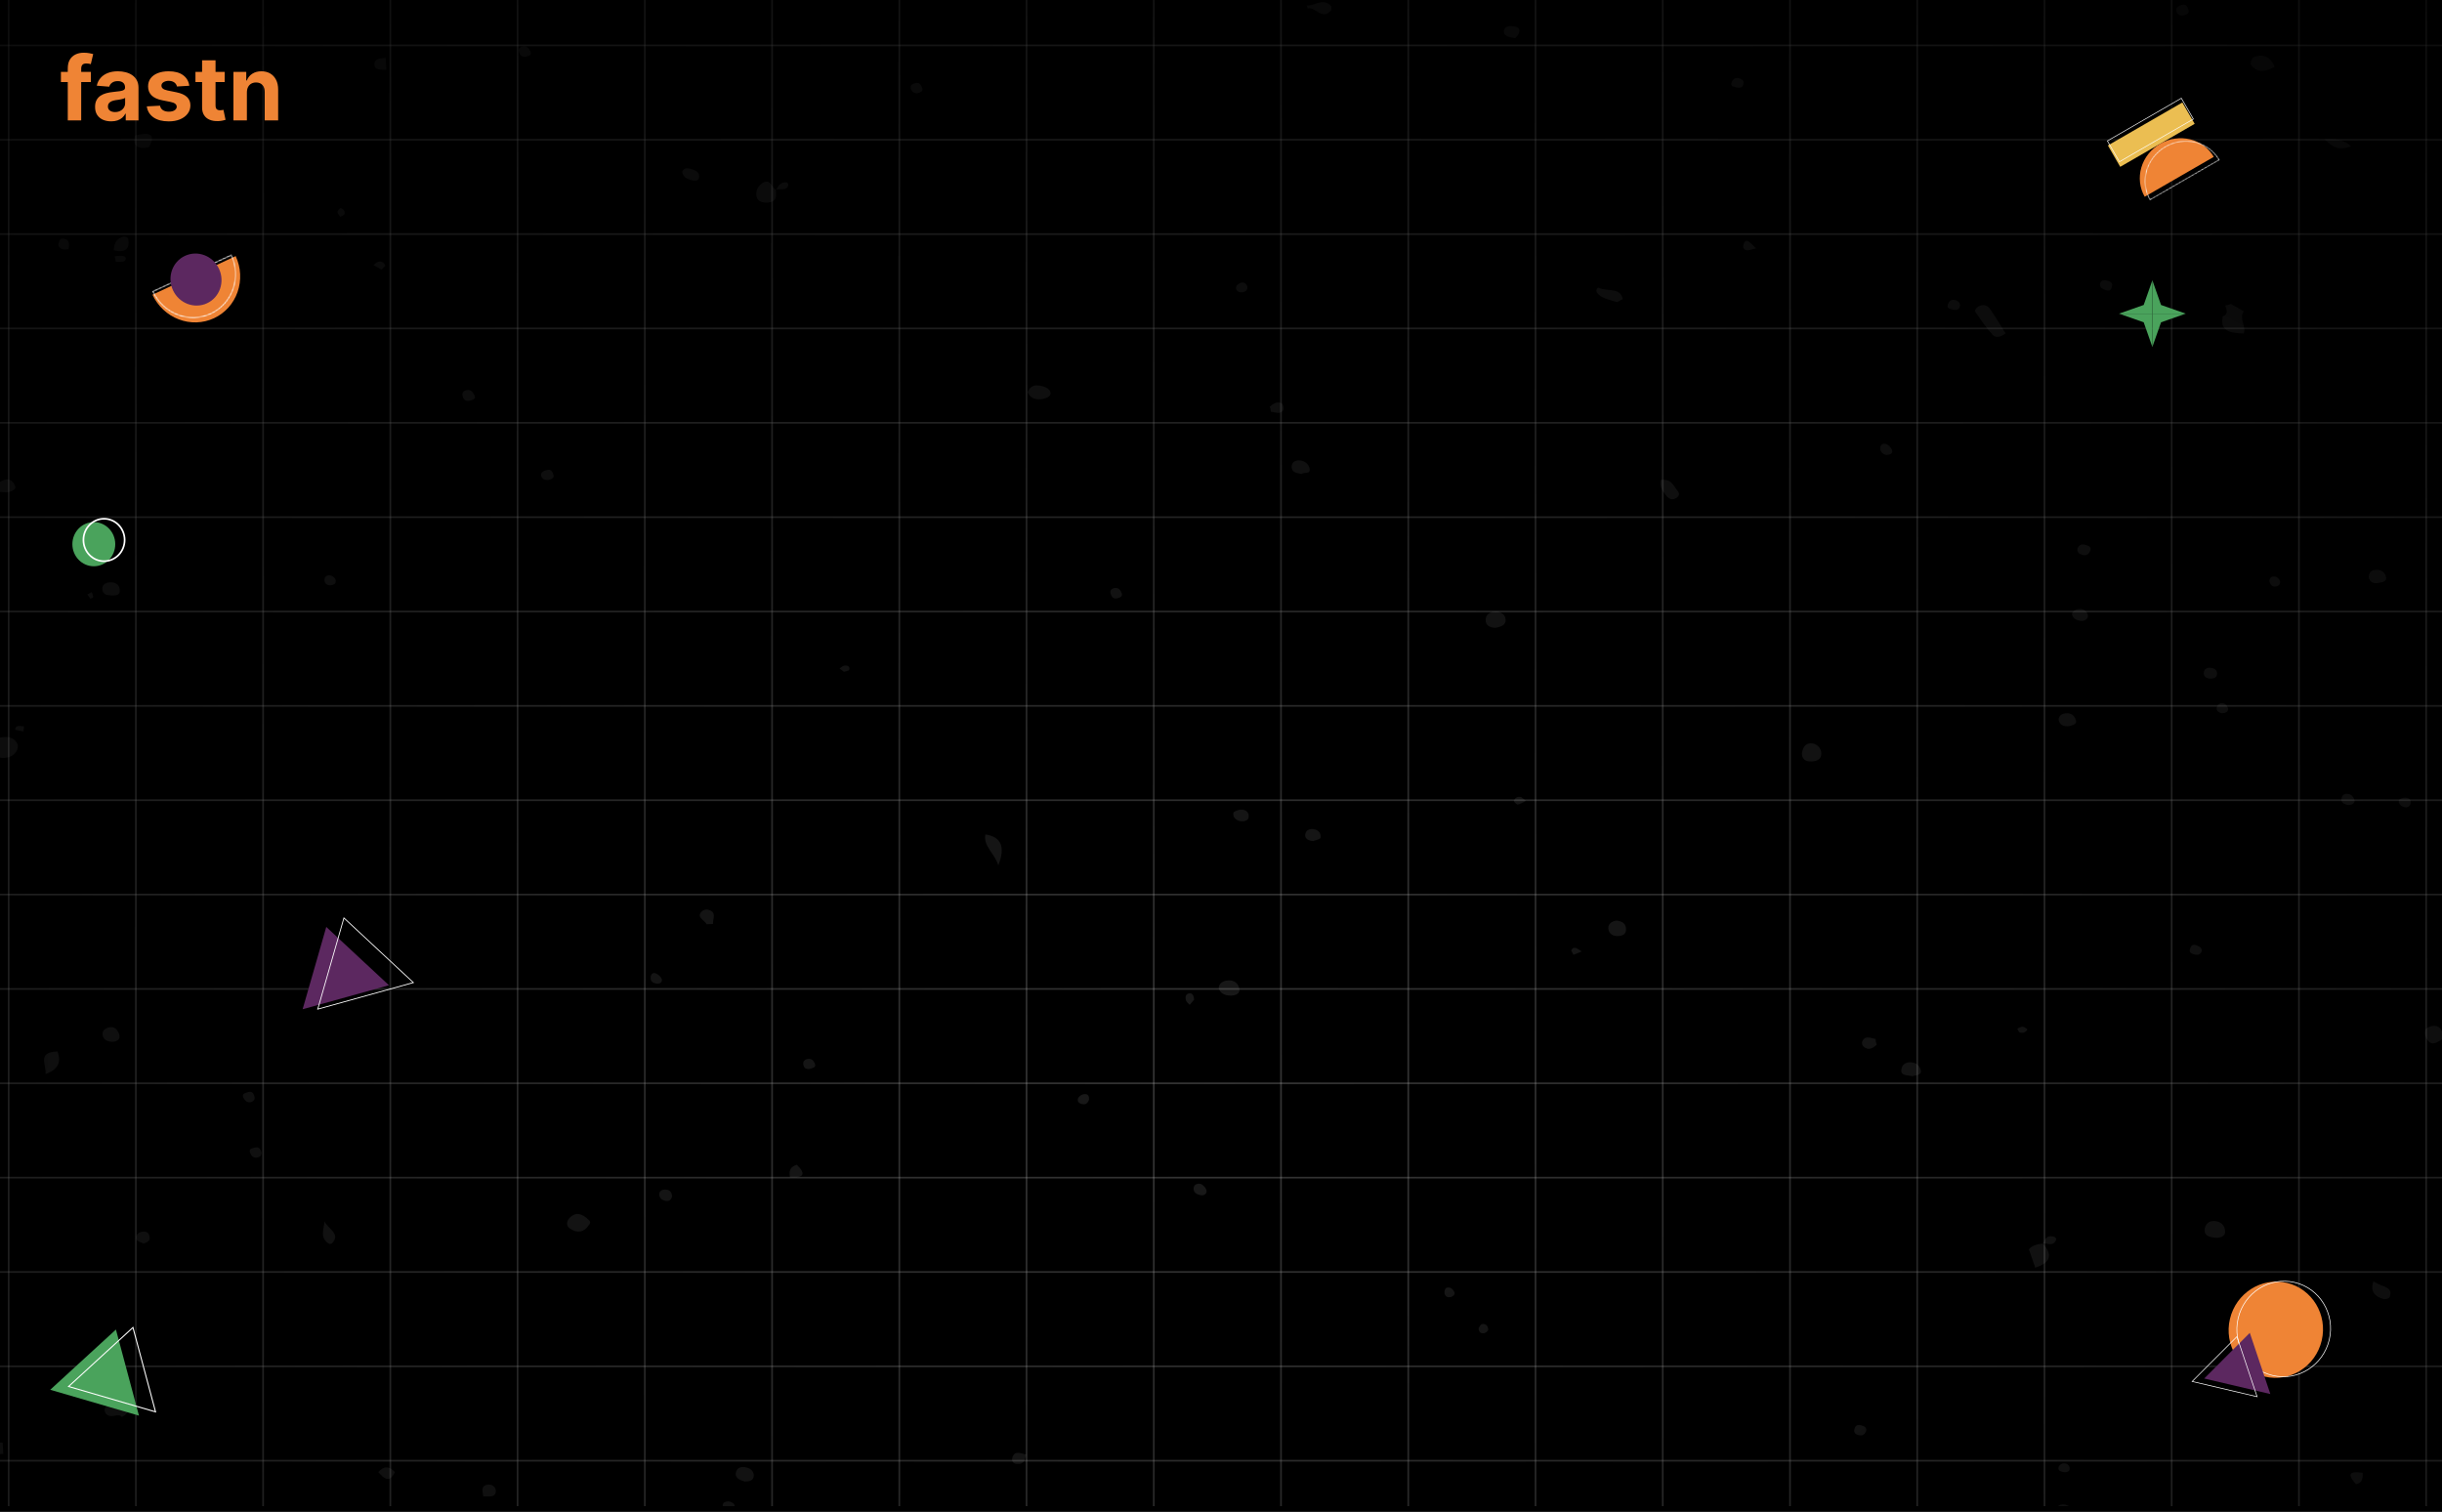 <svg width="1318" height="816" viewBox="0 0 1318 816" fill="none" xmlns="http://www.w3.org/2000/svg">
    <rect x="0" y="0" width="1318" height="816" fill="#808080" stroke="none"/>
    <g clip-path="url(#clip0_3_1722)">
        <rect width="1318" height="816" fill="black"/>
        <g clip-path="url(#clip1_3_1722)">
            <g clip-path="url(#clip2_3_1722)">
                <g opacity="0.1">
                    <path d="M1082.47 179.981C1080.09 181.883 1077.12 182.546 1075.56 180.846C1071.9 176.869 1068.92 172.402 1065.91 167.993C1065.62 167.59 1066.84 165.976 1067.76 165.458C1070.21 164.046 1072.66 164.651 1074.04 166.697C1077.05 171.077 1079.73 175.601 1082.47 179.981Z" fill="white"/>
                    <path d="M1199.75 170.703C1203.22 169.262 1201.41 166.928 1201.04 164.853C1202.07 164.767 1203.06 164.507 1203.95 164.046C1206.26 165.343 1208.54 166.64 1210.86 167.908L1210.99 168.023C1208.21 172.057 1212.54 176.063 1210.99 180.097V180.04C1204.05 179.78 1197.8 178.887 1199.72 170.645L1199.75 170.703Z" fill="white"/>
                    <path d="M972.493 407.084C972.791 404.289 973.749 401.263 977.285 401.205C980.391 401.148 982.804 403.424 983.002 406.508C983.135 408.899 981.78 410.542 978.905 410.888C975.501 411.32 972.824 410.628 972.526 407.084H972.493Z" fill="white"/>
                    <path d="M807.154 338.876C804.345 338.674 802.131 337.838 801.866 335.245C801.503 331.96 803.849 330.115 807.253 330.087C809.666 330.087 812.111 331.355 812.541 333.862C813.168 337.435 810.161 338.271 807.121 338.876H807.154Z" fill="white"/>
                    <path d="M657.72 533.102C658.117 530.623 660.066 529.442 662.611 529.212C666.279 528.895 668.394 530.912 668.89 533.707C669.353 536.329 666.907 537.366 664.296 537.366C661.025 537.366 658.447 536.214 657.72 533.102Z" fill="white"/>
                    <path d="M1095.03 674.389C1096.85 672.083 1099.66 671.565 1102.6 671.219L1102.4 670.988C1107.82 676.896 1107.19 681.449 1098.47 684.215C1097.35 680.93 1096.19 677.645 1095.07 674.36L1095.03 674.389Z" fill="white"/>
                    <path d="M896.417 258.994C902.333 258.475 903.093 262.193 905.175 264.556C906.464 265.996 906.563 267.552 904.943 268.647C902.366 270.405 900.482 269.08 899.028 267.149C897.409 264.959 895.426 262.884 896.384 258.994H896.417Z" fill="white"/>
                    <path d="M875.833 161.424C874.379 162.115 873.09 163.21 872.429 162.98C868.628 161.625 864.068 161.28 861.788 157.678C861.127 156.64 862.25 154.94 862.977 155.343C867.042 157.534 874.544 154.825 875.833 161.424Z" fill="white"/>
                    <path d="M872.467 496.878C875.078 497.137 877.094 498.146 877.523 500.537C877.92 502.785 877.226 504.745 874.252 505.148C870.65 505.638 868.204 504.082 868.039 501.056C867.907 498.895 869.658 497.223 872.5 496.878H872.467Z" fill="white"/>
                    <path d="M1227.65 36.042C1223.06 38.665 1218.6 39.616 1215 35.149C1214.34 34.342 1215.26 31.403 1216.32 30.971C1222.23 28.55 1225.6 31.201 1227.69 36.042H1227.65Z" fill="white"/>
                    <path d="M1032.11 580.907C1029.6 580.129 1025.4 581.022 1026.3 576.815C1026.76 574.596 1028.54 573.127 1031.52 573.386C1034.29 573.645 1035.98 575.144 1036.61 577.334C1037.53 580.59 1034.23 580.158 1032.11 580.907Z" fill="white"/>
                    <path d="M705.118 3.018C709.514 3.335 714.008 -1.42 718.238 3.105C718.767 3.681 718.701 5.352 718.106 5.929C713.248 11.029 710.042 3.306 705.614 4.603C705.746 3.998 705.614 3.479 705.118 3.018Z" fill="white"/>
                    <path d="M1254.65 75.031C1261.26 75.089 1265.26 75.348 1268.89 79.066C1263.84 80.737 1259.74 80.795 1254.65 75.031Z" fill="white"/>
                    <path d="M817.842 20.596C813.678 19.933 811.398 19.155 811.728 16.532C811.926 14.919 813.711 13.968 815.529 14.083C817.809 14.256 820.717 14.458 819.891 17.483C819.527 18.867 818.238 20.048 817.842 20.567V20.596Z" fill="white"/>
                    <path d="M708.736 453.971C705.002 453.596 703.878 451.954 704.671 449.562C705.233 447.89 707.117 447.256 709 447.545C711.909 447.977 713.098 450.109 712.735 452.184C712.603 453.02 709.794 453.538 708.736 453.971Z" fill="white"/>
                    <path d="M669.582 443.25C666.74 442.76 665.319 440.887 665.682 438.755C665.814 437.948 668.59 436.91 670.111 436.968C672.986 437.055 674.34 439.072 673.878 441.348C673.514 443.019 671.531 443.452 669.582 443.25Z" fill="white"/>
                    <path d="M1174.58 5.985C1174.35 4.055 1175.7 3.133 1177.52 2.614C1180.07 1.922 1180.6 3.68 1181.12 5.121C1181.88 7.138 1180.27 7.974 1178.41 8.291C1176.33 8.665 1175.11 7.628 1174.55 5.957L1174.58 5.985Z" fill="white"/>
                    <path d="M1136.51 156.582C1134.89 155.919 1133.14 155.228 1133.37 153.383C1133.6 151.683 1135.06 150.905 1137.01 151.395C1138.69 151.827 1140.48 152.49 1139.95 154.45C1139.55 155.862 1139.06 157.533 1136.55 156.582H1136.51Z" fill="white"/>
                    <path d="M587.805 593.53C587.211 595.201 586.12 596.469 583.939 595.921C581.923 595.431 581.097 593.991 582.121 592.348C582.65 591.541 583.906 590.734 584.963 590.59C587.409 590.244 587.872 591.772 587.805 593.501V593.53Z" fill="white"/>
                    <path d="M1052.34 166.668C1052.57 166.754 1050.52 166.437 1051.28 164.305C1051.84 162.748 1052.9 161.481 1055.08 161.942C1057 162.345 1058.12 163.584 1057.82 165.256C1057.53 166.84 1056.47 168.051 1052.37 166.668H1052.34Z" fill="white"/>
                    <path d="M1018.22 245.595C1016.27 245.249 1015.11 244.126 1014.84 242.483C1014.55 240.639 1015.7 239.111 1017.75 239.601C1019.14 239.918 1020.56 241.474 1021.12 242.771C1021.98 244.702 1020.2 245.393 1018.22 245.595Z" fill="white"/>
                    <path d="M1012.28 560.792C1012.32 561.858 1012.51 562.896 1012.91 563.904C1010.76 565.749 1008.48 567.305 1005.74 564.826C1005.08 564.25 1004.75 562.838 1005.11 562.089C1006.67 558.602 1009.71 560.417 1012.32 560.792H1012.28Z" fill="white"/>
                    <path d="M1007.21 772.335C1006.64 773.891 1005.59 775.044 1003.51 774.698C1001.65 774.381 1000.37 773.315 1000.8 771.557C1001.16 770.03 1002.02 768.647 1004.3 769.252C1005.98 769.713 1007.64 770.347 1007.21 772.335Z" fill="white"/>
                    <path d="M647.587 644.995C644.844 644.448 643.72 642.604 644.381 640.529C644.877 639.002 647.19 638.454 648.71 639.347C649.966 640.096 651.189 641.71 651.222 642.949C651.222 644.333 649.867 645.658 647.62 644.995H647.587Z" fill="white"/>
                    <path d="M670.084 152.52C671.67 152.318 672.992 153.356 673.256 154.998C673.389 155.748 672.628 157.044 671.868 157.39C670.15 158.168 668.002 157.822 667.308 156.295C666.68 154.912 667.539 153.298 670.051 152.52H670.084Z" fill="white"/>
                    <path d="M935.612 46.733C935.909 46.849 933.827 46.589 934.62 44.457C935.182 42.959 936.239 41.719 938.354 42.152C940.205 42.526 941.461 43.65 940.998 45.35C940.602 46.849 939.643 48.145 935.578 46.705L935.612 46.733Z" fill="white"/>
                    <path d="M798.001 716.892C798.596 716.114 799.125 714.76 799.885 714.645C802.231 714.299 803.091 715.97 803.223 717.555C803.289 718.189 802.099 719.313 801.273 719.515C798.927 720.062 798.1 718.708 798.034 716.892H798.001Z" fill="white"/>
                    <path d="M783.021 700.065C780.708 700.613 779.849 699.258 779.618 697.76C779.485 696.895 779.948 695.397 780.609 695.138C782.36 694.475 783.781 695.455 784.641 696.78C785.665 698.394 784.806 699.46 783.021 700.065Z" fill="white"/>
                    <path d="M947.802 134.076C945.489 134.537 943.737 135.402 942.415 135.027C940.532 134.537 940.598 132.808 941.226 131.281C941.787 129.955 942.779 129.609 944.002 130.503C945.224 131.396 946.216 132.549 947.802 134.047V134.076Z" fill="white"/>
                    <path d="M644.564 539.469C643.97 540.19 643.044 541.285 642.119 542.38C641.425 541.602 640.434 540.91 640.136 540.046C639.641 538.547 639.706 536.617 641.656 536.184C643.54 535.752 644.267 537.395 644.531 539.469H644.564Z" fill="white"/>
                    <path d="M1088.76 555.204C1089.82 554.8 1090.81 554.08 1091.7 554.166C1092.66 554.282 1094.34 555.492 1094.24 555.665C1093.45 557.106 1091.9 557.826 1090.15 557.279C1089.49 557.077 1089.22 555.924 1088.76 555.204Z" fill="white"/>
                    <path d="M848.058 513.044C848.586 511.69 849.578 511.229 850.933 511.863C851.924 512.324 852.784 512.958 853.709 513.534C852.222 514.139 850.734 514.745 849.247 515.35C848.818 514.572 848.421 513.794 848.025 513.073L848.058 513.044Z" fill="white"/>
                    <path d="M821.097 430.282C821.857 430.887 822.716 431.579 823.575 432.27C822.121 432.991 820.733 433.913 819.18 434.259C818.684 434.374 816.933 432.76 817.098 432.27C817.627 430.829 818.817 429.619 821.097 430.282Z" fill="white"/>
                    <path d="M1118.61 814.062C1115.63 821.208 1112.63 817.52 1109.62 814.062C1112.59 810.604 1115.6 812.131 1118.61 814.062Z" fill="white"/>
                    <path d="M1271.6 801.123C1267.9 796.944 1266.28 793.659 1275.2 794.927C1275.23 797.52 1275.4 800.172 1271.6 801.123Z" fill="white"/>
                    <path d="M1196.96 668.107C1192.83 667.992 1189.79 667.272 1189.89 663.871C1189.99 660.99 1192.03 658.685 1195.64 659.088C1198.88 659.463 1200.89 661.595 1200.96 664.65C1201.02 667.502 1198.48 667.762 1196.96 668.107Z" fill="white"/>
                    <path d="M1319.76 560.363C1316.39 561.112 1312.86 566.184 1309.68 560.536C1308.49 558.403 1307.93 555.032 1311.7 554.023C1317.78 552.409 1317.88 557.337 1319.73 560.247V560.363H1319.76Z" fill="white"/>
                    <path d="M1124.07 335.157C1121.46 335.128 1119.12 334.264 1118.42 332.045C1117.93 330.46 1119.51 329.135 1121.43 328.818C1124.24 328.328 1126.22 329.48 1126.81 331.843C1127.24 333.543 1126.09 334.725 1124.07 335.157Z" fill="white"/>
                    <path d="M1120.26 388.269C1121.31 390.632 1119.27 391.208 1117.61 391.698C1114.94 392.533 1112.23 391.698 1111.37 389.594C1110.48 387.491 1111.73 385.329 1114.87 385.012C1117.71 384.724 1119.46 386.05 1120.26 388.24V388.269Z" fill="white"/>
                    <path d="M1280.96 691.621C1281.85 692.082 1282.42 692.312 1282.91 692.629C1285.98 694.618 1291.93 694.733 1289.72 700.151C1289.45 700.756 1287.47 701.419 1286.61 701.188C1281.19 699.718 1279.28 696.549 1280.96 691.621Z" fill="white"/>
                    <path d="M1278.45 311.529C1278.58 309.598 1279.24 307.697 1282.31 307.552C1285.06 307.437 1286.84 308.676 1287.63 310.866C1288.72 313.892 1285.95 314.238 1283.73 314.613C1281.16 315.074 1279.01 314.44 1278.45 311.529Z" fill="white"/>
                    <path d="M1224.82 313.862C1224.82 312.018 1225.81 310.865 1227.99 311.211C1228.92 311.355 1229.98 312.306 1230.34 313.084C1231.07 314.669 1230.41 316.196 1228.42 316.542C1226.21 316.945 1225.35 315.418 1224.85 313.833L1224.82 313.862Z" fill="white"/>
                    <path d="M1199.07 384.955C1197.06 384.494 1195.94 383.342 1196.5 381.584C1197.03 379.884 1198.68 379.048 1200.56 379.826C1201.49 380.201 1202.31 381.411 1202.48 382.333C1202.81 384.379 1201.06 384.869 1199.07 384.984V384.955Z" fill="white"/>
                    <path d="M1193.09 366.252C1191.11 366.252 1189.62 365.388 1189.45 363.774C1189.26 361.296 1190.94 359.942 1193.78 360.547C1195.47 360.893 1196.86 362.045 1196.59 363.89C1196.36 365.676 1194.97 366.281 1193.09 366.281V366.252Z" fill="white"/>
                    <path d="M1188.36 513.275C1187.83 514.86 1186.64 515.696 1184.73 515.263C1183.08 514.86 1181.32 514.284 1181.95 512.324C1182.41 510.97 1182.94 509.327 1185.32 510.192C1186.91 510.768 1188.5 511.431 1188.33 513.275H1188.36Z" fill="white"/>
                    <path d="M1266.71 434.404C1265.03 433.885 1263.54 433.222 1263.74 431.32C1264 428.583 1266.08 427.862 1268.46 428.842C1269.69 429.361 1270.91 431.32 1270.78 432.502C1270.61 433.856 1268.76 434.778 1266.74 434.404H1266.71Z" fill="white"/>
                    <path d="M1121.21 296.199C1121.87 294.557 1123.03 293.433 1125.21 294.038C1126.9 294.499 1129.05 294.903 1128.19 297.179C1127.56 298.764 1126.43 300.09 1124.19 299.571C1122.27 299.139 1120.95 298.159 1121.25 296.199H1121.21Z" fill="white"/>
                    <path d="M1113.28 789.857C1115.33 789.569 1116.59 790.52 1116.98 792.105C1117.48 794.064 1115.89 794.727 1114.01 794.583C1112.98 794.496 1111.37 793.949 1111.13 793.315C1110.57 791.845 1111.5 790.549 1113.25 789.886L1113.28 789.857Z" fill="white"/>
                    <path d="M1301.05 433.856C1300.59 435.095 1299.57 436.306 1297.32 435.556C1295.43 434.922 1294.31 433.51 1294.81 431.839C1295 431.205 1296.82 430.6 1297.88 430.571C1299.8 430.571 1301.55 431.205 1301.05 433.827V433.856Z" fill="white"/>
                    <path d="M1102.59 671.219C1103.78 668.798 1104.87 666.176 1108.94 667.674C1109.37 667.847 1109.9 668.625 1109.76 668.971C1108.54 672.919 1105.14 671.132 1102.36 670.988L1102.56 671.219H1102.59Z" fill="white"/>
                    <path d="M-2.049 398.323C1.52 397.978 5.287 396.825 8.196 399.764C9.914 401.522 10.046 403.626 8.79 405.614C7.171 408.236 4.263 409.216 1.124 409.072C-1.917 408.928 -2.379 406.479 -2.446 404.404C-2.512 402.329 -2.049 400.225 -1.785 398.122L-2.049 398.323Z" fill="white"/>
                    <path d="M-5.685 261.733C-3.933 261.3 -1.917 261.156 -0.43 260.321C2.445 258.678 5.023 257.583 7.336 260.753C7.931 261.588 8.592 263.145 8.129 263.692C6.576 265.565 4.13 265.911 1.52 265.652C-2.215 265.277 -5.916 264.787 -9.022 262.741C-8.824 260.119 -7.7 259.773 -5.651 261.733H-5.685Z" fill="white"/>
                    <path d="M65.748 757.697C68.888 760.06 70.54 762.423 65.814 764.815C64.394 763.201 62.708 764.123 60.99 764.296C58.181 764.613 56.495 763.172 56.462 760.867C56.462 758.908 58.776 758.821 60.461 758.475C62.212 758.13 63.997 757.928 65.748 757.668V757.697Z" fill="white"/>
                    <path d="M36.771 135.431C37.267 133.788 36.276 134.97 34.194 134.595C32.31 134.249 31.153 133.097 31.583 131.368C31.946 129.927 32.409 128.198 34.888 128.947C36.573 129.466 38.126 130.244 36.771 135.46V135.431Z" fill="white"/>
                    <path d="M61.361 135.114C61.658 132.175 62.121 129.351 65.789 127.997C67.21 127.363 68.367 127.68 69.259 128.775H69.16C70.184 134.221 67.904 136.642 61.361 135.114Z" fill="white"/>
                    <path d="M80.238 79.496C74.025 80.735 71.546 78.631 72.802 73.243L73.133 73.041C80.37 71.369 84.732 71.975 80.172 79.669L80.238 79.496Z" fill="white"/>
                    <path d="M12.913 391.984C12.913 392.935 12.814 393.857 12.648 394.779C11.095 394.433 8.22 394.03 8.22 393.771C8.451 390.918 11.062 392.128 12.913 391.984Z" fill="white"/>
                    <path d="M62.485 141.307C62.353 140.299 62.154 139.319 61.923 138.339C64.17 138.051 67.706 137.561 67.872 139.463C68.103 141.74 64.666 141.336 62.452 141.307H62.485Z" fill="white"/>
                    <path d="M553.893 784.986C553.232 787.55 552.935 790.576 548.639 790.144C546.524 789.942 545.829 788.213 546.424 786.571C547.845 782.508 551.183 784.726 553.926 785.015L553.893 784.986Z" fill="white"/>
                    <path d="M531.811 450.395C540.403 451.624 542.738 457.176 538.817 467.051C536.702 460.365 530.654 456.792 531.811 450.395Z" fill="white"/>
                    <path d="M317.806 661.246C315.228 665.194 311.659 665.799 307.627 663.119C305.479 661.678 305.71 659.315 307.197 657.644C310.734 653.667 314.237 655.194 317.475 658.191C318.698 659.142 318.83 660.151 317.773 661.275L317.806 661.246Z" fill="white"/>
                    <path d="M418.697 102.466C419.028 105.693 419.424 109.123 414.103 109.353C411.724 109.468 409.147 108.892 408.42 106.385C407.461 102.869 409.51 99.584 412.418 98.316C415.822 96.818 416.615 101.169 418.862 102.639L418.697 102.466Z" fill="white"/>
                    <path d="M401.837 799.651C399.028 798.758 396.252 797.605 397.309 794.32C398.069 792.015 400.35 791.381 402.894 792.072C405.373 792.706 406.893 794.291 406.827 796.51C406.761 799.19 404.448 799.622 401.804 799.651H401.837Z" fill="white"/>
                    <path d="M175.142 659.173C176.827 663.236 184.296 665.974 179.141 671.132C178.843 671.42 177.786 671.506 177.422 671.276C172.399 668.048 174.845 663.322 175.175 659.202L175.142 659.173Z" fill="white"/>
                    <path d="M57.122 321.009C58.807 321.297 55.932 321.268 55.337 318.703C54.776 316.311 56.263 314.525 59.105 314.323C62.839 314.064 64.756 315.937 64.624 319.078C64.558 320.72 63.632 322.132 57.089 321.009H57.122Z" fill="white"/>
                    <path d="M61.235 562.29C58.624 562.347 56.278 561.685 55.551 559.322C54.824 557.016 56.047 555.172 58.79 554.538C61.797 553.847 63.218 555.72 64.11 557.708C65.168 560.042 64.342 561.771 61.235 562.29Z" fill="white"/>
                    <path d="M24.559 579.726C25.352 575.115 19.536 567.911 31.003 567.508C33.316 573.329 31.201 577.421 24.559 579.726Z" fill="white"/>
                    <path d="M554.681 211.765C555.342 209.402 557.424 207.818 559.836 208.019C562.745 208.25 566.479 209.229 567.008 211.938C567.404 213.984 564.331 215.252 561.753 215.483C558.349 215.829 555.904 214.561 554.681 211.736V211.765Z" fill="white"/>
                    <path d="M368.189 92.666C368.85 90.851 370.535 90.563 372.254 91.024C374.501 91.6 377.012 92.292 377.343 94.712C377.574 96.384 376.649 97.882 374.336 97.45C371.328 96.903 368.552 95.836 368.189 92.666Z" fill="white"/>
                    <path d="M381.331 498.838C380.372 496.59 375.812 495.409 378.522 492.153C379.117 491.432 380.769 490.741 381.694 490.913C387.279 492.037 384.602 495.841 384.801 498.694L384.735 498.723C383.611 498.723 382.487 498.78 381.397 498.867H381.331V498.838Z" fill="white"/>
                    <path d="M495.227 50.336C493.179 50.451 492.088 49.385 491.625 47.886C491.031 46.071 492.418 45.177 494.17 44.831C496.45 44.37 497.045 45.955 497.64 47.31C498.433 49.212 496.946 49.846 495.261 50.307L495.227 50.336Z" fill="white"/>
                    <path d="M437.396 576.901C434.752 577.42 433.86 576.152 433.563 574.625C433.232 572.982 434.256 571.743 436.173 571.541C438.222 571.311 439.214 572.665 439.775 574.106C440.668 576.325 438.42 576.354 437.396 576.872V576.901Z" fill="white"/>
                    <path d="M426.381 635.457C425.786 632.46 426.116 629.808 430.082 628.685C434.973 633.468 434.213 635.918 426.381 635.457Z" fill="white"/>
                    <path d="M362.782 645.715C362.253 647.242 361.625 648.567 359.312 648.193C357.395 647.876 356.304 646.982 355.875 645.34C355.379 643.409 356.8 642.285 358.452 642.112C361.261 641.796 362.583 643.409 362.749 645.715H362.782Z" fill="white"/>
                    <path d="M351.278 526.731C351.509 526.126 352.17 524.483 354.351 525.549C355.673 526.212 357.094 527.595 357.259 528.806C357.457 530.419 355.739 531.313 353.789 530.823C352.038 530.391 350.749 529.411 351.278 526.731Z" fill="white"/>
                    <path d="M602.836 322.997C600.49 323.342 599.928 321.844 599.433 320.432C598.838 318.703 599.895 317.579 601.779 317.377C603.861 317.147 604.753 318.559 605.348 320C606.207 322.017 604.456 322.478 602.836 322.997Z" fill="white"/>
                    <path d="M295.893 259.055C293.91 259.199 292.489 258.449 292.092 256.807C291.629 254.876 293.381 254.184 295.099 253.723C297.545 253.032 298.107 254.703 298.635 256.086C299.429 258.161 297.578 258.593 295.893 259.055Z" fill="white"/>
                    <path d="M1.75 784.699C-1.753 785.246 -4.661 784.67 -6.28 781.586C-4.793 778.474 -1.786 778.388 1.42 778.676H1.453C1.552 780.722 1.651 782.71 1.75 784.699Z" fill="white"/>
                    <path d="M284.054 30.567C281.344 31 280.617 29.559 280.089 28.089C279.428 26.245 280.65 25.236 282.534 25.063C284.616 24.861 285.574 26.273 286.268 27.714C287.326 29.933 285.112 30.049 284.054 30.567Z" fill="white"/>
                    <path d="M260.826 807.579C260.628 805.216 259.141 802.219 263.041 801.383C265.42 800.894 267.733 802.594 267.601 804.87C267.37 808.674 263.668 807.493 261.058 807.723L260.826 807.579Z" fill="white"/>
                    <path d="M253.302 216.319C250.889 216.722 250.063 215.31 249.667 213.754C249.237 212.025 250.162 210.699 252.211 210.527C254.359 210.354 255.351 211.823 256.045 213.322C257.102 215.627 254.855 215.771 253.302 216.319Z" fill="white"/>
                    <path d="M77.603 671.245C76.447 670.64 74.001 670.064 73.704 669.027C73.109 666.894 74.299 664.906 77.438 664.762C79.718 664.646 80.412 666.001 80.743 667.586C81.139 669.459 79.884 670.41 77.603 671.217V671.245Z" fill="white"/>
                    <path d="M204.181 794.58C207.155 791.064 210.129 791.353 213.137 794.551C210.195 800.804 207.188 797.98 204.181 794.58Z" fill="white"/>
                    <path d="M175.209 312.075C175.672 310.923 177.027 310.029 179.01 310.807C180.794 311.528 181.654 313.113 180.993 314.698C180.728 315.361 179.01 316.023 178.051 315.937C176.102 315.706 174.747 314.582 175.209 312.075Z" fill="white"/>
                    <path d="M141.046 621.769C141.343 623.498 140.418 624.593 138.534 624.823C136.452 625.054 135.593 623.642 134.998 622.23C134.073 620.068 136.122 619.78 137.642 619.406C139.889 618.858 140.484 620.357 141.046 621.769Z" fill="white"/>
                    <path d="M135.061 594.941C132.946 595.056 132.054 593.817 131.36 592.434C130.302 590.301 132.384 589.956 133.872 589.495C136.185 588.774 136.846 590.33 137.308 591.742C137.804 593.356 136.945 594.48 135.094 594.97L135.061 594.941Z" fill="white"/>
                    <path d="M392.681 816.74C391.723 814.924 388.914 813.57 390.533 811.207C390.963 810.602 392.846 810.199 393.772 810.458C398.299 811.755 395.986 814.608 395.457 817.028C394.697 818.037 394.036 818.325 393.441 817.893C392.912 817.518 392.648 817.143 392.648 816.74H392.681Z" fill="white"/>
                    <path d="M418.877 102.606C420.1 100.474 421.058 98.024 424.694 98.485C425.024 98.514 425.553 99.35 425.487 99.725C424.727 103.355 420.992 101.569 418.712 102.433L418.877 102.606Z" fill="white"/>
                    <path d="M47.118 320.837C47.945 320.433 48.738 320.059 49.564 319.655C49.828 320.549 50.258 321.442 50.291 322.335C50.291 322.595 49.333 322.912 48.837 323.229C48.275 322.422 47.68 321.644 47.118 320.837Z" fill="white"/>
                    <path d="M183.566 117.016C183.005 116.094 182.079 115.23 182.145 114.423C182.178 113.674 183.533 112.29 183.864 112.377C185.648 112.867 186.474 114.221 185.813 115.748C185.582 116.325 184.359 116.584 183.566 117.016Z" fill="white"/>
                    <path d="M205.809 145.516C204.19 144.565 202.868 143.816 201.579 143.067C202.406 142.462 203.133 141.597 204.091 141.309C206.008 140.733 207.33 141.885 207.957 143.211C208.156 143.614 206.735 144.594 205.809 145.545V145.516Z" fill="white"/>
                    <path d="M455.515 362.622C454.722 362.017 453.896 361.441 453.103 360.836C453.962 360.288 454.755 359.424 455.681 359.28C457.465 359.02 458.952 359.769 458.357 361.527C458.159 362.075 456.507 362.277 455.515 362.622Z" fill="white"/>
                    <path d="M702.666 255.828C699.559 255.367 697.213 254.848 697.114 252.111C697.015 249.344 699.295 248.249 701.773 248.537C704.219 248.797 706.268 250.468 706.796 252.716C707.623 256.289 703.591 254.618 702.699 255.828H702.666Z" fill="white"/>
                    <path d="M685.885 222.226C685.885 221.275 685.687 220.381 685.29 219.517C687.042 217.961 689.19 216.52 691.602 217.586C692.528 217.99 693.155 220.699 692.495 221.592C690.908 223.782 688.198 222.514 685.885 222.226Z" fill="white"/>
                    <path d="M208.185 31.289C208.318 33.421 208.417 35.525 208.549 37.657C205.938 37.426 202.27 38.262 202.138 34.833C202.006 31.605 205.343 31.433 208.218 31.289H208.185Z" fill="white"/>
                </g>
                <g opacity="0.7">
                    <mask id="mask0_3_1722" style="mask-type:luminance" maskUnits="userSpaceOnUse" x="-346" y="-468" width="3450" height="3008">
                        <path d="M3103.14 -468H-345.811V2539.44H3103.14V-468Z" fill="white"/>
                    </mask>
                    <g mask="url(#mask0_3_1722)">
                        <path d="M1378.13 -179.212H-64.014V992.137H1378.13V-179.212Z" stroke="white" stroke-opacity="0.3" stroke-width="0.908" stroke-miterlimit="10"/>
                        <path d="M-64.014 788.422H1378.13" stroke="white" stroke-opacity="0.3" stroke-width="0.908" stroke-miterlimit="10"/>
                        <path d="M-64.014 737.483H1378.13" stroke="white" stroke-opacity="0.3" stroke-width="0.908" stroke-miterlimit="10"/>
                        <path d="M-64.014 686.559H1378.13" stroke="white" stroke-opacity="0.3" stroke-width="0.908" stroke-miterlimit="10"/>
                        <path d="M-64.014 635.631H1378.13" stroke="white" stroke-opacity="0.3" stroke-width="0.908" stroke-miterlimit="10"/>
                        <path d="M-64.014 584.708H1378.13" stroke="white" stroke-opacity="0.3" stroke-width="0.908" stroke-miterlimit="10"/>
                        <path d="M-64.014 533.782H1378.13" stroke="white" stroke-opacity="0.3" stroke-width="0.908" stroke-miterlimit="10"/>
                        <path d="M-64.014 482.843H1378.13" stroke="white" stroke-opacity="0.3" stroke-width="0.908" stroke-miterlimit="10"/>
                        <path d="M-64.014 431.918H1378.13" stroke="white" stroke-opacity="0.3" stroke-width="0.908" stroke-miterlimit="10"/>
                        <path d="M-64.014 380.994H1378.13" stroke="white" stroke-opacity="0.3" stroke-width="0.908" stroke-miterlimit="10"/>
                        <path d="M-64.014 330.068H1378.13" stroke="white" stroke-opacity="0.3" stroke-width="0.908" stroke-miterlimit="10"/>
                        <path d="M-64.014 279.14H1378.13" stroke="white" stroke-opacity="0.3" stroke-width="0.908" stroke-miterlimit="10"/>
                        <path d="M-64.014 228.202H1378.13" stroke="white" stroke-opacity="0.3" stroke-width="0.908" stroke-miterlimit="10"/>
                        <path d="M-64.014 177.279H1378.13" stroke="white" stroke-opacity="0.3" stroke-width="0.908" stroke-miterlimit="10"/>
                        <path d="M-64.014 126.353H1378.13" stroke="white" stroke-opacity="0.3" stroke-width="0.908" stroke-miterlimit="10"/>
                        <path d="M-64.014 75.427H1378.13" stroke="white" stroke-opacity="0.3" stroke-width="0.908" stroke-miterlimit="10"/>
                        <path d="M-64.014 24.504H1378.13" stroke="white" stroke-opacity="0.3" stroke-width="0.908" stroke-miterlimit="10"/>
                        <path d="M1309.46 -179.212V992.122" stroke="white" stroke-opacity="0.3" stroke-width="0.908" stroke-miterlimit="10"/>
                        <path d="M1240.79 -179.212V992.122" stroke="white" stroke-opacity="0.3" stroke-width="0.908" stroke-miterlimit="10"/>
                        <path d="M1172.1 -179.212V992.122" stroke="white" stroke-opacity="0.3" stroke-width="0.908" stroke-miterlimit="10"/>
                        <path d="M1103.45 -179.212V992.122" stroke="white" stroke-opacity="0.3" stroke-width="0.908" stroke-miterlimit="10"/>
                        <path d="M1034.77 -179.212V992.122" stroke="white" stroke-opacity="0.3" stroke-width="0.908" stroke-miterlimit="10"/>
                        <path d="M966.111 -179.212V992.122" stroke="white" stroke-opacity="0.3" stroke-width="0.908" stroke-miterlimit="10"/>
                        <path d="M897.415 -179.212V992.122" stroke="white" stroke-opacity="0.3" stroke-width="0.908" stroke-miterlimit="10"/>
                        <path d="M828.751 -179.212V992.122" stroke="white" stroke-opacity="0.3" stroke-width="0.908" stroke-miterlimit="10"/>
                        <path d="M760.072 -179.212V992.122" stroke="white" stroke-opacity="0.3" stroke-width="0.908" stroke-miterlimit="10"/>
                        <path d="M691.384 -179.212V992.122" stroke="white" stroke-opacity="0.3" stroke-width="0.908" stroke-miterlimit="10"/>
                        <path d="M622.72 -179.212V992.122" stroke="white" stroke-opacity="0.3" stroke-width="0.908" stroke-miterlimit="10"/>
                        <path d="M554.048 -179.212V992.122" stroke="white" stroke-opacity="0.3" stroke-width="0.908" stroke-miterlimit="10"/>
                        <path d="M485.384 -179.212V992.122" stroke="white" stroke-opacity="0.3" stroke-width="0.908" stroke-miterlimit="10"/>
                        <path d="M416.704 -179.212V992.122" stroke="white" stroke-opacity="0.3" stroke-width="0.908" stroke-miterlimit="10"/>
                        <path d="M348.017 -179.212V992.122" stroke="white" stroke-opacity="0.3" stroke-width="0.908" stroke-miterlimit="10"/>
                        <path d="M279.353 -179.212V992.122" stroke="white" stroke-opacity="0.3" stroke-width="0.908" stroke-miterlimit="10"/>
                        <path d="M210.673 -179.212V992.122" stroke="white" stroke-opacity="0.3" stroke-width="0.908" stroke-miterlimit="10"/>
                        <path d="M142.009 -179.212V992.122" stroke="white" stroke-opacity="0.3" stroke-width="0.908" stroke-miterlimit="10"/>
                        <path d="M73.329 -179.212V992.122" stroke="white" stroke-opacity="0.3" stroke-width="0.908" stroke-miterlimit="10"/>
                        <path d="M4.673 -179.212V992.122" stroke="white" stroke-opacity="0.3" stroke-width="0.908" stroke-miterlimit="10"/>
                    </g>
                </g>
            </g>
            <rect x="-0.571" width="1318.63" height="815.063" fill="url(#paint0_radial_3_1722)"/>
            <path d="M127.205 138.227C128.614 141.265 129.428 144.543 129.601 147.873C129.774 151.203 129.302 154.52 128.213 157.636C127.124 160.751 125.438 163.604 123.252 166.03C121.066 168.456 118.423 170.409 115.473 171.777C112.523 173.145 109.325 173.902 106.061 174.003C102.797 174.105 99.53 173.549 96.448 172.368C93.366 171.188 90.529 169.405 88.099 167.122C85.668 164.839 83.692 162.1 82.283 159.062L104.744 148.645L127.205 138.227Z" fill="#EF8435"/>
            <mask id="mask1_3_1722" style="mask-type:luminance" maskUnits="userSpaceOnUse" x="82" y="137" width="46" height="35">
                <path d="M124.838 137.689C126.165 140.55 126.931 143.636 127.094 146.772C127.257 149.908 126.813 153.033 125.787 155.966C124.761 158.9 123.173 161.587 121.115 163.872C119.056 166.157 116.567 167.996 113.789 169.284C111.011 170.573 108 171.285 104.925 171.38C101.851 171.476 98.775 170.953 95.873 169.841C92.97 168.729 90.298 167.05 88.009 164.9C85.721 162.75 83.86 160.171 82.533 157.31L103.685 147.499L124.838 137.689Z" stroke="white" stroke-width="0.793"/>
            </mask>
            <g mask="url(#mask1_3_1722)">
                <path d="M124.838 137.688C126.165 140.549 126.931 143.636 127.094 146.772C127.257 149.908 126.813 153.032 125.787 155.966C124.761 158.9 123.173 161.586 121.115 163.871C119.056 166.156 116.567 167.996 113.789 169.284C111.011 170.572 107.999 171.285 104.925 171.38C101.851 171.476 98.775 170.952 95.873 169.841C92.97 168.729 90.298 167.05 88.009 164.9C85.721 162.75 83.859 160.171 82.533 157.31L103.685 147.499L124.838 137.688Z" stroke="white" stroke-width="0.793"/>
            </g>
            <path d="M111.724 163.693C104.859 166.877 96.636 163.727 93.357 156.657C90.078 149.587 92.984 141.274 99.849 138.09C106.714 134.906 114.937 138.056 118.217 145.127C121.496 152.197 118.589 160.509 111.724 163.693Z" fill="#5C2860"/>
            <path d="M1184.52 66.842L1177.86 55.305L1137.66 78.514L1144.32 90.051L1184.52 66.842Z" fill="#EBBE52"/>
            <path d="M1183.81 64.26L1177.31 53.011L1137.41 76.049L1143.91 87.297L1183.81 64.26Z" stroke="white" stroke-width="0.333"/>
            <path d="M1194.82 84.673C1193.47 82.334 1191.64 80.292 1189.46 78.668C1187.27 77.047 1184.77 75.873 1182.08 75.216C1179.39 74.562 1176.58 74.433 1173.8 74.842C1171.02 75.252 1168.33 76.189 1165.88 77.602C1163.44 79.015 1161.28 80.876 1159.54 83.078C1157.79 85.28 1156.5 87.781 1155.72 90.433C1154.95 93.089 1154.71 95.849 1155.02 98.551C1155.33 101.256 1156.19 103.855 1157.54 106.194L1176.18 95.434L1194.82 84.673Z" fill="#EF8435"/>
            <mask id="mask2_3_1722" style="mask-type:luminance" maskUnits="userSpaceOnUse" x="1157" y="75" width="42" height="34">
                <path d="M1197.69 86.273C1196.34 83.929 1194.52 81.891 1192.33 80.267C1190.15 78.647 1187.64 77.473 1184.95 76.815C1182.27 76.162 1179.45 76.033 1176.67 76.442C1173.89 76.851 1171.2 77.789 1168.76 79.202C1166.31 80.615 1164.15 82.476 1162.41 84.678C1160.66 86.879 1159.37 89.381 1158.59 92.033C1157.82 94.689 1157.58 97.448 1157.89 100.15C1158.21 102.856 1159.06 105.45 1160.41 107.794L1179.05 97.033L1197.69 86.273Z" stroke="white" stroke-width="0.666"/>
            </mask>
            <g mask="url(#mask2_3_1722)">
                <path d="M1197.69 86.273C1196.34 83.929 1194.52 81.891 1192.33 80.267C1190.15 78.647 1187.64 77.473 1184.95 76.815C1182.27 76.162 1179.45 76.033 1176.67 76.442C1173.89 76.851 1171.2 77.789 1168.76 79.202C1166.31 80.615 1164.15 82.476 1162.41 84.678C1160.66 86.88 1159.37 89.381 1158.59 92.033C1157.82 94.689 1157.58 97.448 1157.89 100.15C1158.21 102.856 1159.06 105.45 1160.41 107.794L1179.05 97.033L1197.69 86.273Z" stroke="white" stroke-width="0.666"/>
            </g>
            <path d="M176.093 500.318L209.933 531.795L163.334 544.738L176.093 500.318Z" fill="#5C2860"/>
            <path d="M171.497 544.683L185.62 495.466L223.103 530.349L171.497 544.683Z" stroke="white" stroke-width="0.447"/>
            <path d="M1222.37 743.047C1236.05 746.256 1249.8 737.525 1253.08 723.545C1256.36 709.565 1247.93 695.63 1234.25 692.42C1220.57 689.211 1206.82 697.942 1203.54 711.922C1200.26 725.902 1208.69 739.837 1222.37 743.047Z" fill="#EF8435"/>
            <path d="M1257.17 723.086C1253.91 736.963 1240.26 745.631 1226.68 742.444C1213.1 739.258 1204.73 725.423 1207.98 711.546C1211.24 697.669 1224.89 689.001 1238.47 692.187C1252.05 695.374 1260.42 709.209 1257.17 723.086Z" stroke="white" stroke-width="0.368"/>
            <path d="M1214.27 719.404L1225.35 752.43L1189.66 744.056L1214.27 719.404Z" fill="#5C2860"/>
            <path d="M1183.16 745.644L1207.32 721.444L1218.2 753.865L1183.16 745.644Z" stroke="white" stroke-width="0.368"/>
            <path d="M50.634 305.638C57.026 305.638 62.207 300.302 62.207 293.72C62.207 287.137 57.026 281.801 50.634 281.801C44.243 281.801 39.062 287.137 39.062 293.72C39.062 300.302 44.243 305.638 50.634 305.638Z" fill="#4AA35C"/>
            <path d="M56.149 302.9C62.289 302.9 67.266 297.774 67.266 291.45C67.266 285.126 62.289 280 56.149 280C50.008 280 45.031 285.126 45.031 291.45C45.031 297.774 50.008 302.9 56.149 302.9Z" stroke="white" stroke-width="0.909"/>
            <path d="M62.568 717.624L75.004 764.096L27.105 750.131L62.568 717.624Z" fill="#4AA35C"/>
            <path d="M37.007 748.369L71.759 716.514L83.946 762.055L37.007 748.369Z" stroke="white" stroke-width="0.555"/>
            <path d="M1161.68 151.286L1166.36 164.606L1179.68 169.286H1161.68V151.286Z" fill="#4AA35C"/>
            <path d="M1161.68 151.286L1157 164.606L1143.68 169.286H1161.68V151.286Z" fill="#4AA35C"/>
            <path d="M1161.68 187.286L1157 173.966L1143.68 169.286H1161.68V187.286Z" fill="#4AA35C"/>
            <path d="M1161.68 187.286L1166.36 173.966L1179.68 169.286H1161.68V187.286Z" fill="#4AA35C"/>
        </g>
        <path d="M49.039 38.818V44.273H32.88V38.818H49.039ZM36.579 65V36.926C36.579 35.028 36.948 33.455 37.687 32.205C38.437 30.954 39.46 30.017 40.755 29.392C42.051 28.767 43.522 28.454 45.17 28.454C46.284 28.454 47.301 28.54 48.221 28.71C49.153 28.881 49.846 29.034 50.301 29.171L49.005 34.625C48.721 34.534 48.369 34.449 47.948 34.369C47.539 34.29 47.119 34.25 46.687 34.25C45.619 34.25 44.874 34.5 44.454 35C44.034 35.489 43.823 36.176 43.823 37.062V65H36.579ZM60.004 65.494C58.333 65.494 56.845 65.204 55.538 64.625C54.231 64.034 53.197 63.165 52.436 62.017C51.686 60.858 51.311 59.415 51.311 57.688C51.311 56.233 51.578 55.011 52.112 54.023C52.646 53.034 53.373 52.239 54.294 51.636C55.214 51.034 56.26 50.58 57.43 50.273C58.612 49.966 59.85 49.75 61.146 49.625C62.669 49.466 63.896 49.318 64.828 49.182C65.76 49.034 66.436 48.818 66.856 48.534C67.276 48.25 67.487 47.83 67.487 47.273V47.17C67.487 46.091 67.146 45.256 66.464 44.665C65.793 44.074 64.839 43.778 63.6 43.778C62.294 43.778 61.254 44.068 60.481 44.648C59.708 45.216 59.197 45.932 58.947 46.795L52.231 46.25C52.572 44.659 53.242 43.284 54.242 42.125C55.242 40.955 56.532 40.057 58.112 39.432C59.703 38.795 61.544 38.477 63.635 38.477C65.089 38.477 66.481 38.648 67.811 38.989C69.151 39.33 70.339 39.858 71.373 40.574C72.418 41.29 73.242 42.21 73.845 43.335C74.447 44.449 74.748 45.784 74.748 47.341V65H67.862V61.369H67.657C67.237 62.188 66.674 62.909 65.97 63.534C65.265 64.148 64.418 64.631 63.43 64.983C62.441 65.324 61.299 65.494 60.004 65.494ZM62.083 60.483C63.151 60.483 64.095 60.273 64.913 59.852C65.731 59.42 66.373 58.841 66.839 58.114C67.305 57.386 67.538 56.562 67.538 55.642V52.864C67.311 53.011 66.998 53.148 66.6 53.273C66.214 53.386 65.776 53.494 65.288 53.597C64.799 53.688 64.311 53.773 63.822 53.852C63.333 53.92 62.89 53.983 62.492 54.04C61.64 54.165 60.896 54.364 60.26 54.636C59.623 54.909 59.129 55.278 58.776 55.744C58.424 56.199 58.248 56.767 58.248 57.449C58.248 58.438 58.606 59.193 59.322 59.716C60.049 60.227 60.97 60.483 62.083 60.483ZM102.166 46.284L95.518 46.693C95.404 46.125 95.16 45.614 94.785 45.159C94.41 44.693 93.916 44.324 93.302 44.051C92.7 43.767 91.978 43.625 91.137 43.625C90.012 43.625 89.063 43.864 88.291 44.341C87.518 44.807 87.132 45.432 87.132 46.216C87.132 46.841 87.382 47.369 87.882 47.801C88.382 48.233 89.24 48.58 90.456 48.841L95.194 49.795C97.74 50.318 99.637 51.159 100.887 52.318C102.137 53.477 102.762 55 102.762 56.886C102.762 58.602 102.257 60.108 101.245 61.403C100.245 62.699 98.87 63.71 97.12 64.438C95.382 65.153 93.376 65.511 91.103 65.511C87.637 65.511 84.876 64.79 82.819 63.347C80.774 61.892 79.575 59.915 79.222 57.415L86.365 57.04C86.581 58.097 87.103 58.903 87.933 59.46C88.762 60.006 89.825 60.278 91.12 60.278C92.393 60.278 93.416 60.034 94.188 59.545C94.972 59.045 95.37 58.403 95.382 57.619C95.37 56.96 95.092 56.42 94.546 56C94.001 55.568 93.16 55.239 92.024 55.011L87.49 54.108C84.933 53.597 83.029 52.71 81.779 51.449C80.541 50.188 79.921 48.58 79.921 46.625C79.921 44.943 80.376 43.494 81.285 42.278C82.206 41.062 83.495 40.125 85.154 39.466C86.825 38.807 88.779 38.477 91.018 38.477C94.325 38.477 96.927 39.176 98.825 40.574C100.734 41.972 101.848 43.875 102.166 46.284ZM121.261 38.818V44.273H105.494V38.818H121.261ZM109.073 32.545H116.335V56.955C116.335 57.625 116.437 58.148 116.642 58.523C116.846 58.886 117.13 59.142 117.494 59.29C117.869 59.438 118.301 59.511 118.789 59.511C119.13 59.511 119.471 59.483 119.812 59.426C120.153 59.358 120.414 59.307 120.596 59.273L121.738 64.676C121.375 64.79 120.863 64.921 120.204 65.068C119.545 65.227 118.744 65.324 117.801 65.358C116.051 65.426 114.517 65.193 113.198 64.659C111.892 64.125 110.875 63.295 110.147 62.17C109.42 61.045 109.062 59.625 109.073 57.909V32.545ZM133.252 49.864V65H125.991V38.818H132.911V43.438H133.218C133.798 41.915 134.769 40.71 136.133 39.824C137.497 38.926 139.15 38.477 141.093 38.477C142.911 38.477 144.497 38.875 145.849 39.67C147.201 40.466 148.252 41.602 149.002 43.08C149.752 44.545 150.127 46.295 150.127 48.33V65H142.866V49.625C142.877 48.023 142.468 46.773 141.639 45.875C140.809 44.966 139.667 44.511 138.213 44.511C137.235 44.511 136.372 44.722 135.622 45.142C134.883 45.562 134.303 46.176 133.883 46.983C133.474 47.778 133.264 48.739 133.252 49.864Z" fill="#EF8435"/>
    </g>
    <defs>
        <radialGradient id="paint0_radial_3_1722" cx="0" cy="0" r="1" gradientUnits="userSpaceOnUse" gradientTransform="translate(658.287 593.288) rotate(90) scale(937.528 1516.76)">
            <stop stop-opacity="0.18"/>
            <stop offset="0" stop-opacity="0"/>
            <stop offset="1"/>
        </radialGradient>
        <clipPath id="clip0_3_1722">
            <rect width="1318" height="816" fill="white"/>
        </clipPath>
        <clipPath id="clip1_3_1722">
            <rect width="1322" height="813" fill="white" transform="translate(-3.938)"/>
        </clipPath>
        <clipPath id="clip2_3_1722">
            <rect width="2005.76" height="1749" fill="white" transform="translate(-345.819 -468)"/>
        </clipPath>
    </defs>
</svg>
